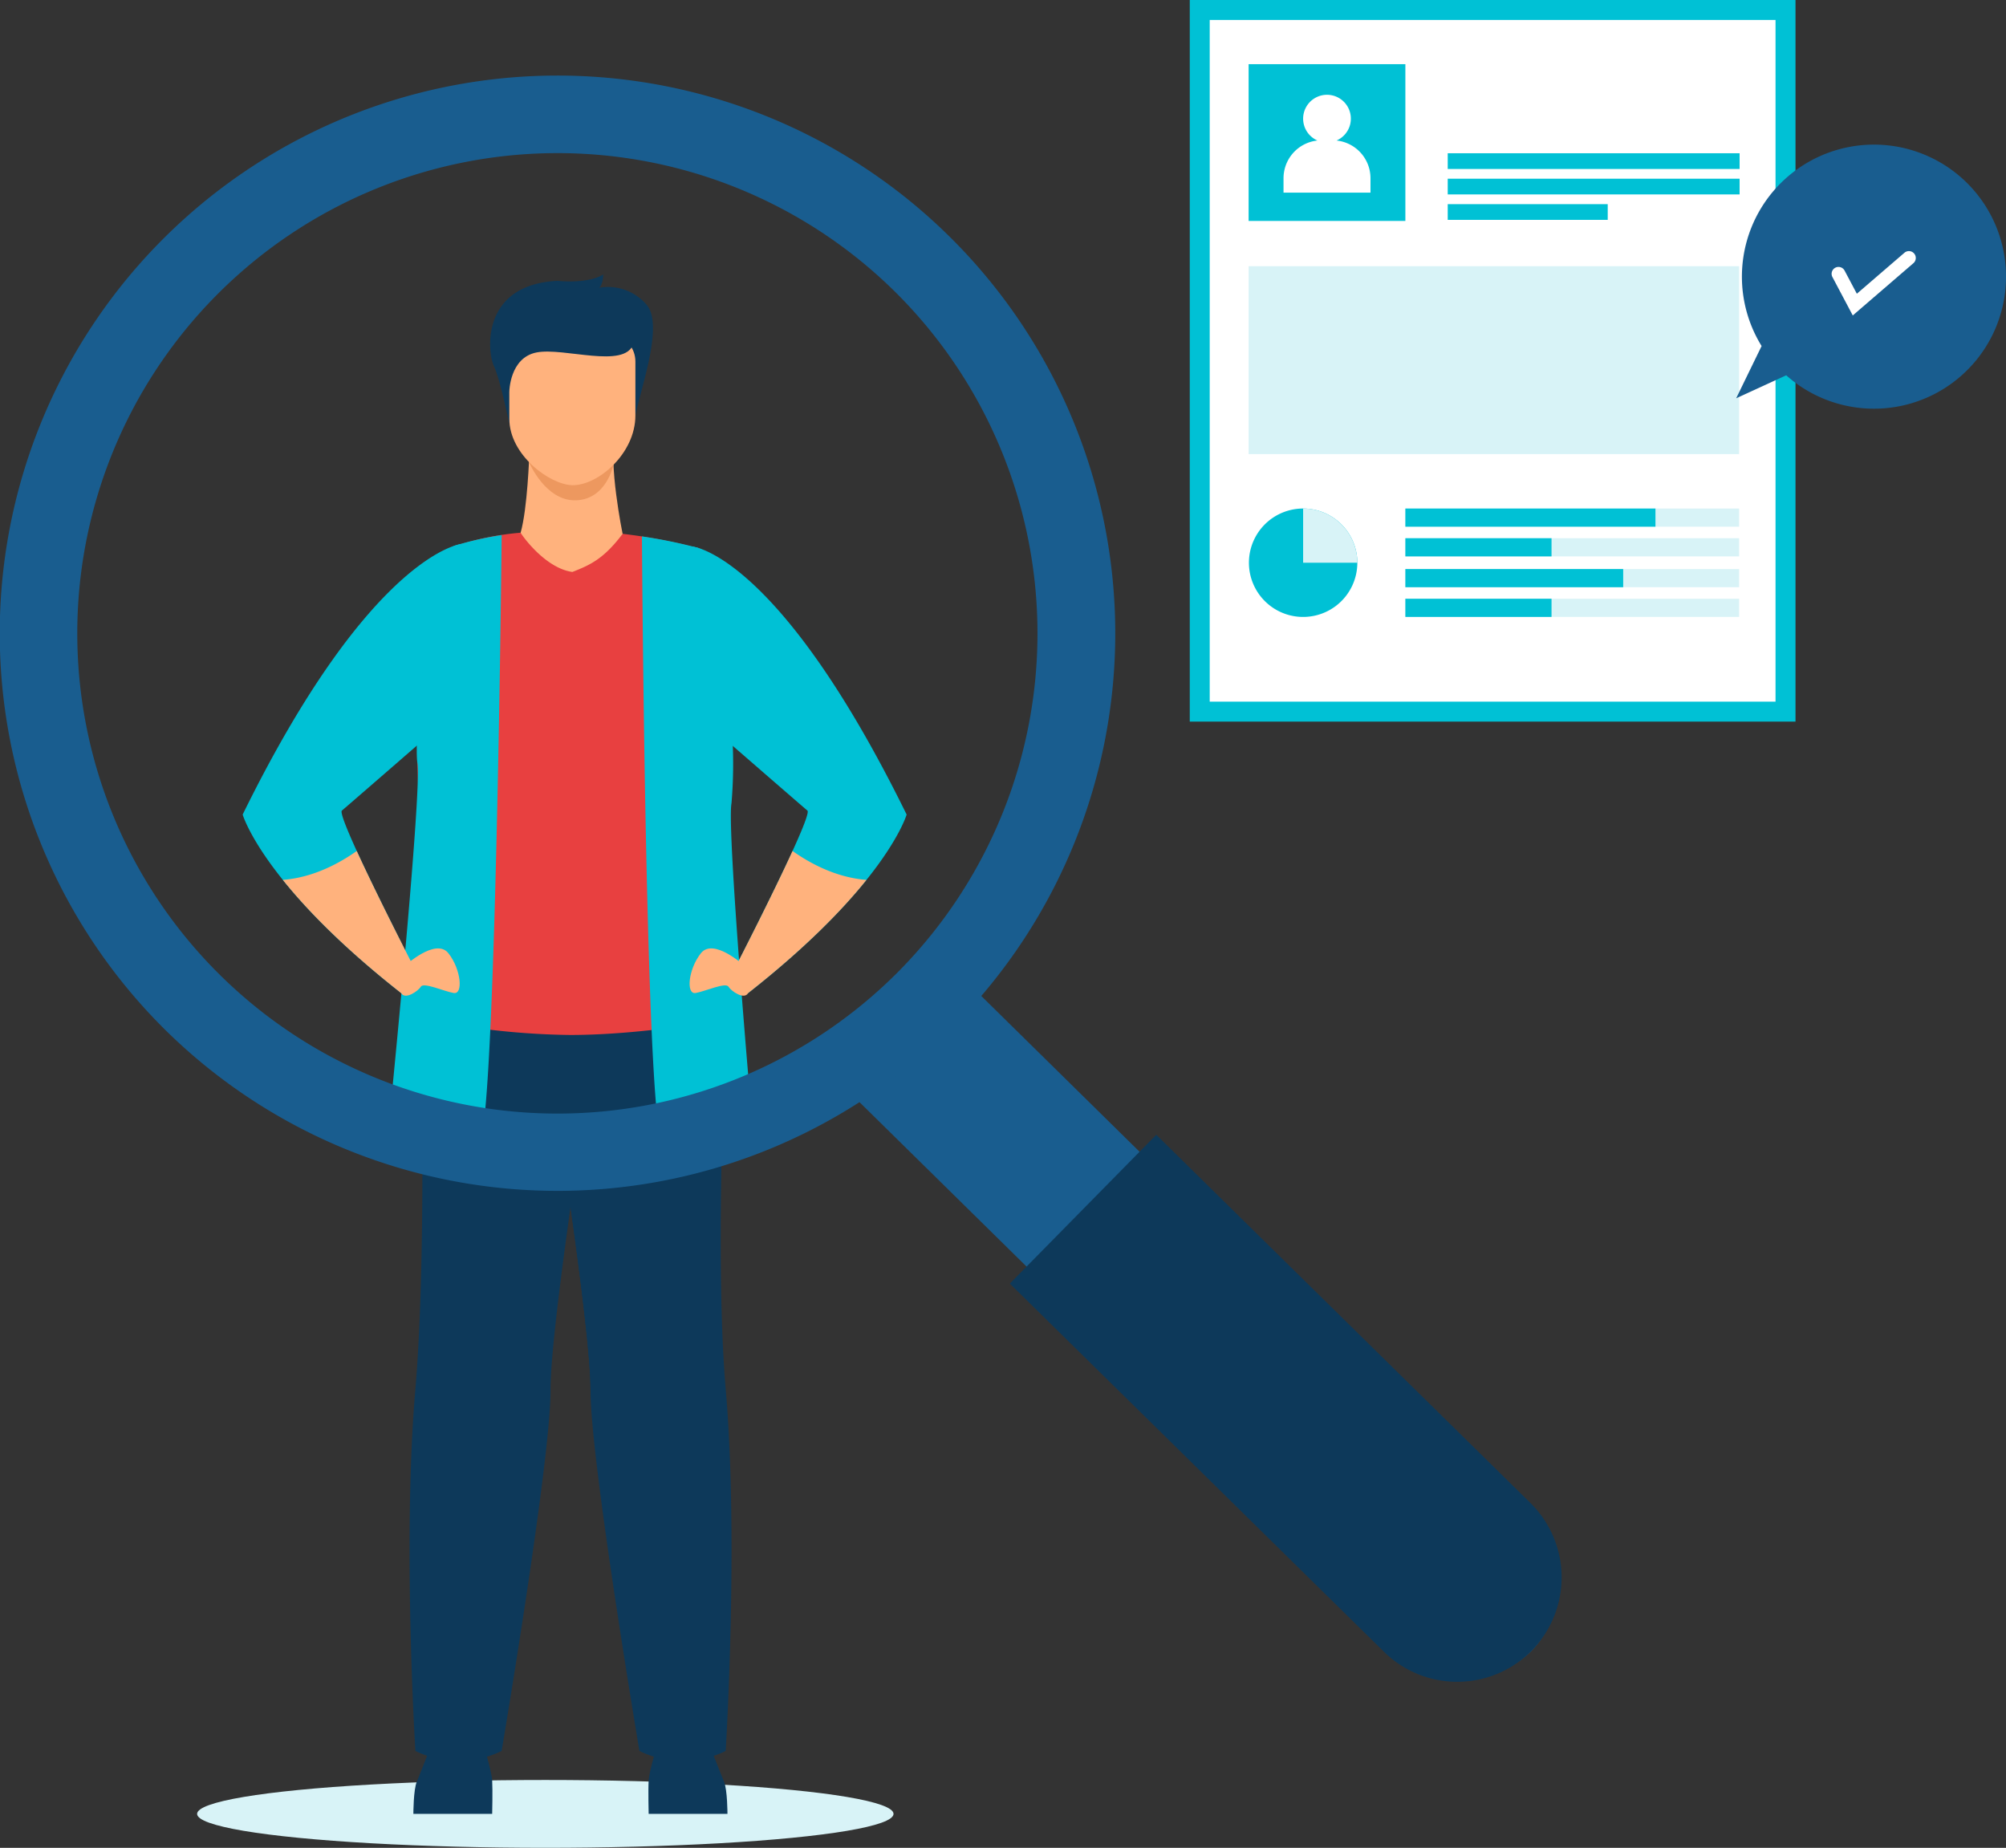 <?xml version="1.0" encoding="UTF-8"?> <svg xmlns="http://www.w3.org/2000/svg" width="402.15" height="370.424" viewBox="0 0 402.15 370.424"><rect x="0" y="0" width="402.15" height="370.424" fill="#333333" stroke="none"/><defs><style> .cls-4{fill:#fff}.cls-2{fill:#00c1d5}.cls-3{fill:#d8f3f7}.cls-5{fill:#0d395a}.cls-6{fill:#ffb27d}.cls-9{fill:#195d8f} </style></defs><g id="pic-career" transform="translate(-881.484 -238.8)"><g id="Group_1456" data-name="Group 1456" transform="translate(610 -961.024)"><path id="Rectangle_1687" fill="#fff" stroke="#00c1d5" stroke-width="4px" d="M0 0H117.432V140.657H0z" data-name="Rectangle 1687" transform="translate(512 1201.824)"></path><path id="Rectangle_1688" d="M0 0H31.424V31.424H0z" class="cls-2" data-name="Rectangle 1688" transform="translate(521.8 1212.689)"></path><path id="Rectangle_1689" d="M0 0H58.514V3.152H0z" class="cls-2" data-name="Rectangle 1689" transform="translate(561.715 1230.546)"></path><path id="Rectangle_1690" d="M0 0H58.514V3.152H0z" class="cls-2" data-name="Rectangle 1690" transform="translate(561.715 1235.648)"></path><path id="Rectangle_1691" d="M0 0H32.076V3.152H0z" class="cls-2" data-name="Rectangle 1691" transform="translate(561.715 1240.749)"></path><path id="Rectangle_1692" d="M0 0H98.33V37.669H0z" class="cls-3" data-name="Rectangle 1692" transform="translate(521.8 1253.19)"></path><path id="Path_1693" d="M570.357 337.225a10.866 10.866 0 1 1-3.182-7.68 10.833 10.833 0 0 1 3.182 7.68z" class="cls-2" data-name="Path 1693" transform="translate(-26.764 975.405)"></path><path id="Path_1694" d="M583.278 337.225h-10.866v-10.863a10.866 10.866 0 0 1 10.866 10.863z" class="cls-3" data-name="Path 1694" transform="translate(-39.685 975.405)"></path><path id="Rectangle_1693" d="M0 0H66.907V3.644H0z" class="cls-3" data-name="Rectangle 1693" transform="translate(553.223 1307.718)"></path><path id="Rectangle_1694" d="M0 0H66.907V3.644H0z" class="cls-3" data-name="Rectangle 1694" transform="translate(553.223 1313.897)"></path><path id="Rectangle_1695" d="M0 0H66.907V3.644H0z" class="cls-3" data-name="Rectangle 1695" transform="translate(553.223 1319.851)"></path><path id="Rectangle_1696" d="M0 0H29.301V3.644H0z" class="cls-2" data-name="Rectangle 1696" transform="translate(553.223 1307.718)"></path><path id="Rectangle_1697" d="M0 0H43.669V3.644H0z" class="cls-2" data-name="Rectangle 1697" transform="translate(553.223 1313.897)"></path><path id="Rectangle_1698" d="M0 0H29.301V3.644H0z" class="cls-2" data-name="Rectangle 1698" transform="translate(553.223 1319.851)"></path><path id="Rectangle_1699" d="M0 0H66.907V3.644H0z" class="cls-3" data-name="Rectangle 1699" transform="translate(553.223 1301.767)"></path><path id="Rectangle_1700" d="M0 0H50.136V3.644H0z" class="cls-2" data-name="Rectangle 1700" transform="translate(553.223 1301.767)"></path><path id="Path_1695" d="M574.435 153.96a4.784 4.784 0 1 0-3.831 0 7.6 7.6 0 0 0-6.8 7.555v2.891h17.435v-2.891a7.6 7.6 0 0 0-6.804-7.555z" class="cls-4" data-name="Path 1695" transform="translate(-35.008 1074.034)"></path></g><g id="Group_1455" data-name="Group 1455" transform="translate(3 -24)"><ellipse id="Ellipse_217" cx="69.806" cy="6.8" class="cls-3" data-name="Ellipse 217" rx="69.806" ry="6.8" transform="translate(918 619.623)"></ellipse><g id="Group_1424" data-name="Group 1424" transform="translate(927.133 317.836)"><path id="Path_1467" d="M350.32 1647.717s0-4.855.692-6.469 3.229-8.187 3.229-8.187h9.917s1.845 6 1.96 7.957 0 6.7 0 6.7z" class="cls-5" data-name="Path 1467" transform="translate(-316.099 -1339.13)"></path><path id="Path_1468" d="M464.947 1647.717s0-4.855-.692-6.469-3.229-8.187-3.229-8.187h-9.916s-1.845 6-1.96 7.957 0 6.7 0 6.7z" class="cls-5" data-name="Path 1468" transform="translate(-367.761 -1339.13)"></path><path id="Path_1469" d="M385.125 1086.326s-.35 10.811-1.733 15.654l-10.951 7.64 41.224 6.169-9.832-13.584s-2.968-14.495-1.411-19.857-17.297 3.978-17.297 3.978z" class="cls-6" data-name="Path 1469" transform="translate(-327.668 -1050.234)"></path><path id="Path_1470" fill="#ed985f" d="M398.908 1095.639s3.259 7.848 9.4 7.674 7.538-7.116 7.538-7.116z" data-name="Path 1470" transform="translate(-341.511 -1058.053)"></path><path id="Path_1471" d="M386.708 1048.073s-1.983-9.9-3.367-12.9-2.537-16.374 12.8-17.066c0 0 5.881.692 9.11-1.268 0 0 0 1.96-.807 2.652a10.194 10.194 0 0 1 9.455 3.344c4.151 4.613-2.767 20.757-2.421 24.562z" class="cls-5" data-name="Path 1471" transform="translate(-332.976 -1016.842)"></path><path id="Path_1472" d="M403.282 1072.851c-4.449-.079-12.638-6-12.638-13.34v-11.449c0-2.679 1.868-4.87 4.151-4.87h16.974c2.283 0 4.151 2.192 4.151 4.87v10.8c.001 7.694-7.535 14.079-12.638 13.989z" class="cls-6" data-name="Path 1472" transform="translate(-337.189 -1030.623)"></path><path id="Path_1473" d="M390.023 1051.332s.023-6.879 5.472-7.937 17.643 3.353 19.372-1.663-23.57-4.93-24.844-1.73 0 11.33 0 11.33z" class="cls-5" data-name="Path 1473" transform="translate(-336.568 -1027.78)"></path><path id="Path_1474" d="M350.725 1311.3s1.735 52.982-.859 83.213.019 72.3.019 72.3a19.619 19.619 0 0 0 17.292 0s9.864-58.4 9.8-72.3c-.067-14.8 10.736-80.9 10.736-80.9z" class="cls-5" data-name="Path 1474" transform="translate(-315.26 -1170.848)"></path><path id="Path_1475" d="M440.1 1466.716a19.609 19.609 0 0 1-17.29 0s-9.863-58.4-9.8-72.3c.028-6.251-1.882-21.656-4.1-37.361-3.034-21.486-6.638-43.54-6.638-43.54l38.423-2.4s-3.169 53.074-.574 83.3-.021 72.301-.021 72.301z" class="cls-5" data-name="Path 1475" transform="translate(-343.268 -1170.748)"></path><path id="Path_1476" fill="#e84040" d="M412.51 1222.849s-16.38 3.172-31.324 3.172a151.544 151.544 0 0 1-19.238-1.47c-6.234-.827-10.7-1.7-10.7-1.7s-3.321.291-1.36-16.082c1.491-12.461 1.024-23.711.692-35.286-.038-1.287-.01-2.81.069-4.5.637-13.5 4.719-37.791 7.828-39.095a56.958 56.958 0 0 1 12.8-2.557c0 .159 4.743 7.092 10.372 7.87 3.5-1.384 6.244-2.563 10.07-7.645a109.646 109.646 0 0 1 15.781 3.044s.588 2.574 2.809 47.227c.879 17.683 6.916 47.081 2.201 47.022z" data-name="Path 1476" transform="translate(-315.547 -1073.58)"></path><path id="Path_1477" d="M420.284 1424.6c.028-6.251-1.882-21.656-4.1-37.361 2.3-9.382 7.9-18.411 7.9-18.411 7.097 19.893-3.8 55.772-3.8 55.772z" class="cls-5" data-name="Path 1477" transform="translate(-350.547 -1200.934)"></path><path id="Path_1478" d="M298.467 1183.531c-.391.325.972 3.7 2.978 8.1 4.131 9.039 10.99 22.389 10.99 22.389a39.589 39.589 0 0 1-2.082 6.1c-11.541-9.067-18.982-16.781-23.732-22.7-6.676-8.32-8.046-13.09-8.046-13.09 25.7-52.306 43.78-54.234 43.78-54.234l-2.136 34.567s-20.561 17.879-21.752 18.868z" class="cls-2" data-name="Path 1478" transform="translate(-278.576 -1076.075)"></path><path id="Path_1479" d="M467.9 1237.343c-3.831 7.666-18.275 7.389-18.275 7.389-2.652-20.366-3.24-117.835-3.24-117.835a99.223 99.223 0 0 1 11.38 2.338c4.691 9.071 6.352 26.059 6.76 38.03a94.728 94.728 0 0 1-.187 13.12c-.366 1.911.1 11.021.8 21.413 1.091 16.212 2.762 35.545 2.762 35.545z" class="cls-2" data-name="Path 1479" transform="translate(-366.341 -1074.402)"></path><path id="Path_1480" d="M363.431 1126.338s-.968 97.734-3.619 118.1c0 0-14.441.277-18.273-7.386 0 0 5.932-60.148 5-65.042-.652-3.411 1.04-31.445 7.284-43.491a66.022 66.022 0 0 1 9.608-2.181z" class="cls-2" data-name="Path 1480" transform="translate(-311.506 -1074.109)"></path><path id="Path_1481" d="M345.661 1303.566s6.227-5.766 8.764-2.537 3 8.3 1.038 7.957-6-2.191-6.573-1.268-3.16 2.686-3.944 1.285.715-5.437.715-5.437z" class="cls-6" data-name="Path 1481" transform="translate(-313.169 -1164.961)"></path><path id="Path_1482" d="M321.259 1281.495a39.591 39.591 0 0 1-2.082 6.1c-11.541-9.067-18.982-16.781-23.732-22.7 3.581-.266 8.808-1.546 14.823-5.787 4.132 9.037 10.991 22.387 10.991 22.387z" class="cls-6" data-name="Path 1482" transform="translate(-287.399 -1143.548)"></path><path id="Path_1483" d="M510.561 1184.893s-1.37 4.77-8.046 13.09c-4.749 5.916-12.191 13.63-23.731 22.7a39.617 39.617 0 0 1-2.083-6.1s6.86-13.349 10.99-22.389c2.007-4.4 3.369-7.776 2.979-8.1-.924-.768-13.485-11.682-19.089-16.55l-2.664-2.318-1.284-34.054s17.232 1.415 42.928 53.721z" class="cls-2" data-name="Path 1483" transform="translate(-377.455 -1076.638)"></path><path id="Path_1484" d="M477.431 1303.566s-6.227-5.766-8.764-2.537-3 8.3-1.038 7.957 6-2.191 6.573-1.268 3.16 2.686 3.944 1.285-.715-5.437-.715-5.437z" class="cls-6" data-name="Path 1484" transform="translate(-376.818 -1164.961)"></path><path id="Path_1485" d="M486.641 1281.495a39.586 39.586 0 0 0 2.082 6.1c11.541-9.067 18.982-16.781 23.732-22.7-3.581-.266-8.808-1.546-14.823-5.787-4.132 9.037-10.991 22.387-10.991 22.387z" class="cls-6" data-name="Path 1485" transform="translate(-387.396 -1143.548)"></path></g><g id="Group_1402" data-name="Group 1402" transform="translate(878.484 278)"><path id="Path_1414" d="M669.232 405.38l-115.5-113.661 22.651-23.019 115.5 113.661a16.145 16.145 0 0 1 .183 22.832 16.146 16.146 0 0 1-22.834.187z" class="cls-9" data-name="Path 1414" transform="translate(-385.011 -89.503)"></path><path id="Path_1415" d="M656.713 399.789L581.7 325.973l29.36-29.832 75.008 73.817a20.93 20.93 0 0 1 .238 29.6 20.929 20.929 0 0 1-29.593.231z" class="cls-5" data-name="Path 1415" transform="translate(-379.257 -83.859)"></path><g id="Group_1401" data-name="Group 1401"><path id="Path_1416" d="M447.136 311.542a111.816 111.816 0 1 1 158.127-1.266 111.943 111.943 0 0 1-158.127 1.266zM593.091 163.23a96.27 96.27 0 1 0 1.09 136.142 96.379 96.379 0 0 0-1.09-136.142z" class="cls-9" data-name="Path 1416" transform="translate(-413.802 -120.082)"></path></g></g></g><g id="Group_1461" data-name="Group 1461" transform="translate(1016.672 192.537)"><g id="Group_1459" data-name="Group 1459" transform="translate(212.868 75.254)"><path id="Path_1696" d="M258.589 77.778a26.47 26.47 0 0 0-22.524 40.376l-5.1 10.477 10.035-4.61a26.469 26.469 0 1 0 17.593-46.243z" class="cls-9" data-name="Path 1696" transform="translate(-230.966 -77.778)"></path><g id="Group_1458" data-name="Group 1458" transform="translate(14.429 13.277)"><circle id="Ellipse_221" cx="13.194" cy="13.194" r="13.194" class="cls-9" data-name="Ellipse 221"></circle><g id="Group_1457" data-name="Group 1457" transform="translate(4.706 8.072)"><path id="Path_1697" d="M273.018 132.862l-4.077-7.7a1.38 1.38 0 0 1 .573-1.865 1.38 1.38 0 0 1 1.865.573l2.458 4.641 9.537-8.213a1.38 1.38 0 0 1 1.946.145 1.38 1.38 0 0 1-.145 1.946z" class="cls-4" data-name="Path 1697" transform="translate(-268.78 -119.966)"></path></g></g></g></g></g></svg> 